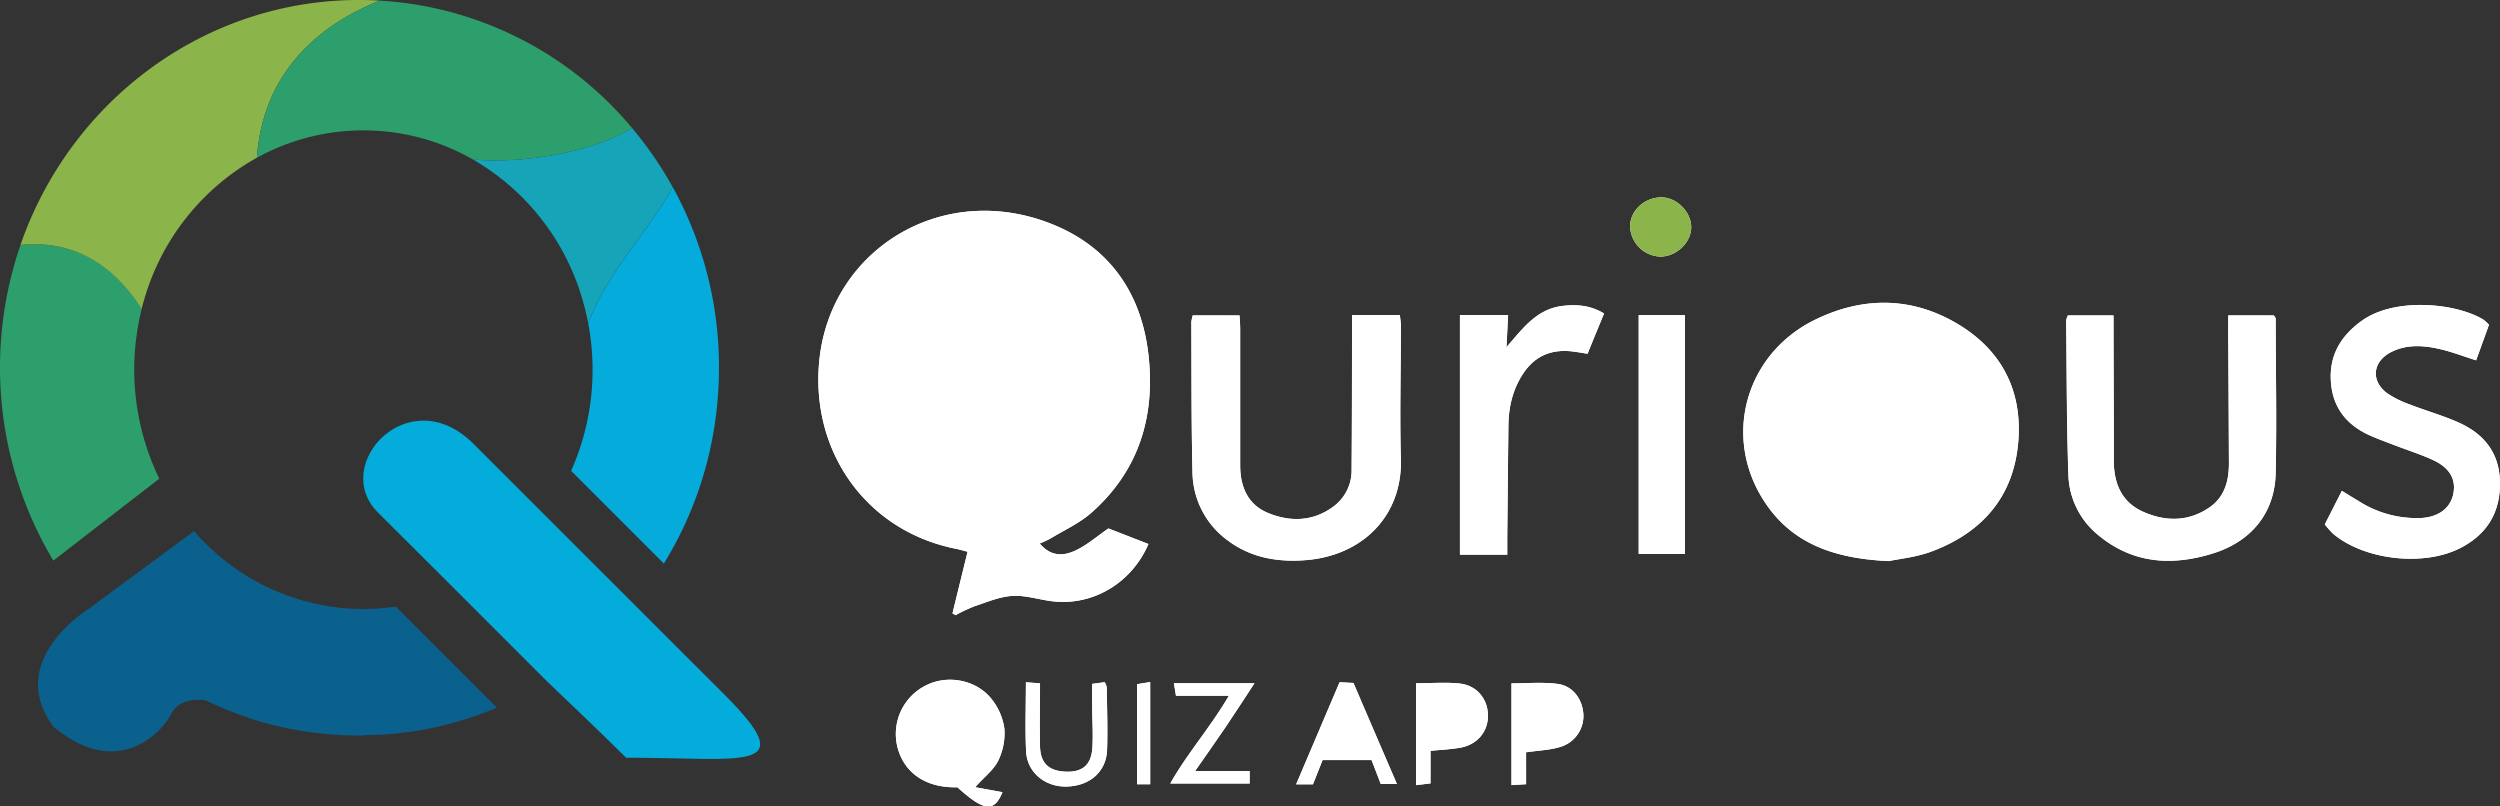 <svg id="Layer_1" data-name="Layer 1" xmlns="http://www.w3.org/2000/svg" viewBox="0 0 816.58 263.42"><rect x="0" y="0" width="816.58" height="263.42" fill="#333333" stroke="none"/><defs><style>.cls-1{fill:#fff;}.cls-2{fill:#8bb44a;}.cls-3{fill:#2d9f6c;}.cls-4{fill:#16a4b8;}.cls-5{fill:#05abdb;}.cls-6{fill:#0a618e;}.cls-7{fill:#04acdb;}</style></defs><title>Logo_Full</title><path class="cls-1" d="M741.27,318.18a34.54,34.54,0,0,0,3.49-1.62c4.52-2.75,9.5-5,13.41-8.45,15.6-13.79,20.94-31.65,18.59-51.85-2.33-19.94-12.72-34.87-31.37-42.36-35.78-14.38-72.26,8.12-76.07,44.17-3.15,29.72,15.1,55.88,44.4,61.79,1.4.28,2.77.7,4,1-1.73,7-3.33,13.58-4.94,20.12l1,.61a53.78,53.78,0,0,1,6.15-2.9c4.07-1.35,8.19-3.14,12.38-3.4s8.52,1.16,12.81,1.72c13.26,1.73,26.16-5.8,31.66-18.67l-13.06-5.08c-3.75,2.57-6.93,5.36-10.6,7.12C748.16,322.78,744.34,321.83,741.27,318.18Zm277.35,5.75c3.21-.7,8.95-1.24,14.16-3.21,16.29-6.15,26.51-17.71,28.09-35.44,1.52-17-5.45-30.41-20.08-39-15-8.81-30.89-8.75-46.4-1.12-22.52,11.1-30.12,38-16.61,59C986.63,318,1000.37,323.11,1018.62,323.93ZM791.27,243.66a13.63,13.63,0,0,0-.48,2.14c.08,16.33,0,32.67.37,49a27.91,27.91,0,0,0,11.47,22.36c7.44,5.62,16.06,7.14,25.08,6.51,18.86-1.31,32-14.39,31.52-33.06-.4-14.49,0-29,0-43.49,0-1.12-.21-2.25-.33-3.53H843.28c0,2.5,0,4.49,0,6.47,0,14.66,0,29.32-.13,44a14.66,14.66,0,0,1-6.42,12.39c-6.59,4.66-13.94,4.66-21,1.73-6.49-2.7-9-8.56-9-15.45q0-22.24,0-44.49c0-1.44-.13-2.89-.22-4.55Zm338.22,0c0,2.06,0,3.71,0,5.35q.12,21.5.23,43c0,5.76-1.42,11-6.43,14.45-7,4.76-14.62,4.58-21.9,1.22-6.68-3.08-9.28-9.14-9.27-16.41,0-14-.06-28-.1-42,0-1.78,0-3.55,0-5.57h-14.88a6.11,6.11,0,0,0-.56,1.65c.18,16.66.14,33.32.71,50a26.31,26.31,0,0,0,9.35,19.75c11.45,9.75,24.45,10.55,38.06,6.27,12.58-4,20-13.39,20.3-26.15.35-16.81,0-33.64,0-50.46,0-.28-.3-.56-.58-1.07Zm85.16,3.08a14.68,14.68,0,0,0-1.83-1.68c-8.84-5.4-28.83-7.41-39.66.34-7.26,5.19-11,11.9-10.06,20.89.87,8.29,5.71,13.6,13.12,16.81,2.59,1.13,5.26,2.08,7.9,3.09,4.19,1.61,8.51,3,12.56,4.88,5.37,2.56,7.33,6.45,6.26,11.17-1,4.5-4.9,7.33-10.43,7.62a35.16,35.16,0,0,1-20.42-5.52c-1.67-1-3.33-2-5.49-3.35-2,4-3.8,7.47-5.57,10.95a30.72,30.72,0,0,0,2.64,3c10.21,8.66,29.7,10.88,41.67,4.7,8.65-4.47,13-11.55,12.9-21.38-.12-9.66-5.24-15.94-13.66-19.66-5.17-2.28-10.65-3.82-15.92-5.87a32.34,32.34,0,0,1-7.12-3.52c-5.6-4-5-10.45,1.17-13.56,4.88-2.47,10.07-2.23,15.15-1.14,4.15.88,8.14,2.45,12.59,3.84C1211.89,254.37,1213.28,250.52,1214.65,246.74ZM925.6,243.05c-4.54-2.76-9-3-13.46-2.49-8.59,1-13.12,7.44-18.41,13.49.17-3.37.35-6.74.54-10.51H878.53v78.29H894c0-2.33,0-4.13,0-5.93q.18-18,.37-35.93c0-6.1,1.29-11.85,4.67-17.06,3.84-6,9.29-8.27,16.19-7.48,1.61.19,3.21.49,5,.77C922,251.71,923.73,247.59,925.6,243.05Zm11.32.53v78H952v-78ZM720.15,397.78c3.17-3.51,6.15-5.73,7.58-8.7a20.42,20.42,0,0,0,2-10.46,19.81,19.81,0,0,0-4-9.41c-4.94-6.51-14.54-8.33-21.64-4.67a17.7,17.7,0,0,0-9.29,20.13c2.22,8.58,9.42,13.4,19.6,13.13,8.67,7.87,12,8.25,14.7,1.6Zm119.07-34.29c-4.76,11.2-9.36,22-14.19,33.35h5.49l3.15-7.93h16l3,7.81h5.28c-4.85-11.31-9.48-22.08-14.16-33Zm-102.46,0c0,8-.28,15.31.08,22.59.33,6.87,6.17,11.65,13.21,11.49,7.63-.18,13-4.87,13.24-12.07.22-6.8,0-13.62-.12-20.42a5.81,5.81,0,0,0-.66-1.6l-4.09.56c0,2.77,0,5.24,0,7.7,0,4.32.33,8.65.08,13-.34,5.89-3.32,8.3-9.12,7.95-5.23-.32-7.85-2.83-8-8.21-.16-6.78,0-13.57,0-20.62Zm163.38,22.87c4.13-.61,7.82-.71,11.22-1.77a10.57,10.57,0,0,0,7.5-10.6c-.33-5.17-3.58-9.45-8.74-10-4.84-.58-9.81-.13-14.75-.13v33.23l4.77-.3Zm-90.3,6.13H792c3.65-5.25,6.8-9.69,9.85-14.19s6.1-9.24,9.56-14.5H785.11c.25,1.5.41,2.52.67,4.08h17.29c-6.05,10.36-13.53,18.71-19.15,28.67h25.92Zm54.35-28.69V397.1l4.73-.57V385.89c3.41-.33,6.55-.45,9.63-1,5.49-.93,9.07-5.09,9.14-10.27.07-5.49-3.49-10.07-9.18-10.71C873.94,363.42,869.27,363.83,864.19,363.83ZM954.08,214.9c0-5.08-4.83-9.86-9.88-9.78-5.53.1-10.11,4.41-10.09,9.53a10.22,10.22,0,0,0,9.87,9.81C949.21,224.47,954.08,219.87,954.08,214.9ZM777.36,396.82v-33.4l-4.29.7v32.7Z" transform="translate(-401.67 -140.65)"/><path class="cls-1" d="M738.89,300.5c14.13-2.62,27.57-24.54,20.8-48.83-5.82-20.9-27.33-31.58-48.45-24.73-20.94,6.79-31.37,29.85-23.83,52.65,5.15,15.58,23,28,34.51,24l-1.87-8,13.69-3.25Zm20.8-48.83c-5.82-20.9-27.33-31.58-48.45-24.73-20.94,6.79-31.37,29.85-23.83,52.65,5.15,15.58,23,28,34.51,24l-1.87-8,13.69-3.25,5.15,8.19C753,297.88,766.46,276,759.69,251.67Z" transform="translate(-401.67 -140.65)"/><path class="cls-1" d="M791.27,243.66h15.29c.09,1.66.22,3.11.22,4.55q0,22.25,0,44.49c0,6.89,2.47,12.75,9,15.45,7,2.93,14.38,2.93,21-1.73A14.66,14.66,0,0,0,843.15,294c.1-14.66.1-29.32.13-44,0-2,0-4,0-6.47h15.65c.12,1.28.33,2.41.33,3.53,0,14.5-.43,29,0,43.49.52,18.67-12.66,31.75-31.52,33.06-9,.63-17.64-.89-25.08-6.51a27.91,27.91,0,0,1-11.47-22.36c-.41-16.32-.29-32.66-.37-49A13.63,13.63,0,0,1,791.27,243.66Z" transform="translate(-401.67 -140.65)"/><path class="cls-1" d="M1129.49,243.66h14.88c.28.51.58.79.58,1.07.06,16.82.4,33.65,0,50.46-.27,12.76-7.72,22.19-20.3,26.15-13.61,4.28-26.61,3.48-38.06-6.27a26.31,26.31,0,0,1-9.35-19.75c-.57-16.65-.53-33.31-.71-50a6.11,6.11,0,0,1,.56-1.65H1092c0,2,0,3.79,0,5.57,0,14,.11,28,.1,42,0,7.27,2.59,13.33,9.27,16.41,7.28,3.36,14.93,3.54,21.9-1.22,5-3.41,6.45-8.69,6.43-14.45q-.08-21.48-.23-43C1129.48,247.37,1129.49,245.72,1129.49,243.66Z" transform="translate(-401.67 -140.65)"/><path class="cls-1" d="M1214.65,246.74c-1.37,3.78-2.76,7.63-4.2,11.59-4.45-1.39-8.44-3-12.59-3.84-5.08-1.09-10.27-1.33-15.15,1.14-6.14,3.11-6.77,9.57-1.17,13.56a32.34,32.34,0,0,0,7.12,3.52c5.27,2.05,10.75,3.59,15.92,5.87,8.42,3.72,13.54,10,13.66,19.66.13,9.83-4.25,16.91-12.9,21.38-12,6.18-31.46,4-41.67-4.7a30.72,30.72,0,0,1-2.64-3c1.77-3.48,3.54-7,5.57-10.95,2.16,1.32,3.82,2.35,5.49,3.35a35.16,35.16,0,0,0,20.42,5.52c5.53-.29,9.41-3.12,10.43-7.62,1.07-4.72-.89-8.61-6.26-11.17-4-1.92-8.37-3.27-12.56-4.88-2.64-1-5.31-2-7.9-3.09-7.41-3.21-12.25-8.52-13.12-16.81-.94-9,2.8-15.7,10.06-20.89,10.83-7.75,30.82-5.74,39.66-.34A14.68,14.68,0,0,1,1214.65,246.74Z" transform="translate(-401.67 -140.65)"/><path class="cls-1" d="M925.6,243.05c-1.87,4.54-3.56,8.66-5.4,13.15-1.79-.28-3.39-.58-5-.77-6.9-.79-12.35,1.53-16.19,7.48-3.38,5.21-4.62,11-4.67,17.06q-.17,18-.37,35.93c0,1.8,0,3.6,0,5.93H878.53V243.54h15.74c-.19,3.77-.37,7.14-.54,10.51,5.29-6.05,9.82-12.53,18.41-13.49C916.63,240.06,921.06,240.29,925.6,243.05Z" transform="translate(-401.67 -140.65)"/><path class="cls-1" d="M936.92,243.58H952v78H936.92Z" transform="translate(-401.67 -140.65)"/><path class="cls-1" d="M835.45,383.94h12.29c-2.16-4.91-4-9.13-6.28-14.28Z" transform="translate(-401.67 -140.65)"/><path class="cls-1" d="M843.69,363.74l-4.47-.25c-4.76,11.2-9.36,22-14.19,33.35h5.49l3.15-7.93h16l3,7.81h5.28C853,385.41,848.37,374.64,843.69,363.74Zm-8.24,20.2,6-14.28c2.26,5.15,4.12,9.37,6.28,14.28Z" transform="translate(-401.67 -140.65)"/><path class="cls-1" d="M736.76,363.52l4.6.32c0,7.05-.12,13.84,0,20.62.14,5.38,2.76,7.89,8,8.21,5.8.35,8.78-2.06,9.12-7.95.25-4.3,0-8.63-.08-13,0-2.46,0-4.93,0-7.7l4.09-.56a5.81,5.81,0,0,1,.66,1.6c.08,6.8.34,13.62.12,20.42-.23,7.2-5.61,11.89-13.24,12.07-7,.16-12.88-4.62-13.21-11.49C736.48,378.83,736.76,371.52,736.76,363.52Z" transform="translate(-401.67 -140.65)"/><path class="cls-1" d="M900.14,381.2c5,.45,9.55,1.25,12.65-3.06,1.73-2.41,2-5.48-.06-7.86-3.45-4-8-2.52-12.59-2.38Z" transform="translate(-401.67 -140.65)"/><path class="cls-1" d="M918.86,374c-.33-5.17-3.58-9.45-8.74-10-4.84-.58-9.81-.13-14.75-.13v33.23l4.77-.3V386.39c4.13-.61,7.82-.71,11.22-1.77A10.57,10.57,0,0,0,918.86,374Zm-6.07,4.12c-3.1,4.31-7.68,3.51-12.65,3.06V367.9c4.59-.14,9.14-1.64,12.59,2.38C914.78,372.66,914.52,375.73,912.79,378.14Z" transform="translate(-401.67 -140.65)"/><path class="cls-1" d="M809.84,392.52v4.06H783.92c5.62-10,13.1-18.31,19.15-28.67H785.78c-.26-1.56-.42-2.58-.67-4.08h26.33c-3.46,5.26-6.46,9.92-9.56,14.5s-6.2,8.94-9.85,14.19Z" transform="translate(-401.67 -140.65)"/><path class="cls-1" d="M869.07,381.57c3.46-.31,6.56-.26,9.48-1,3.22-.77,4.84-3.94,4.44-7.36s-2.48-5-5.56-5.31c-2.71-.26-5.46-.05-8.36-.05Z" transform="translate(-401.67 -140.65)"/><path class="cls-1" d="M878.51,363.94c-4.57-.52-9.24-.11-14.32-.11V397.1l4.73-.57V385.89c3.41-.33,6.55-.45,9.63-1,5.49-.93,9.07-5.09,9.14-10.27C887.76,369.16,884.2,364.58,878.51,363.94Zm0,16.67c-2.92.7-6,.65-9.48,1V367.89c2.9,0,5.65-.21,8.36.05,3.08.3,5.18,2,5.56,5.31S881.77,379.84,878.55,380.61Z" transform="translate(-401.67 -140.65)"/><path class="cls-2" d="M954.08,214.9c0,5-4.87,9.57-10.1,9.56a10.22,10.22,0,0,1-9.87-9.81c0-5.12,4.56-9.43,10.09-9.53C949.25,205,954.09,209.82,954.08,214.9Z" transform="translate(-401.67 -140.65)"/><path class="cls-1" d="M777.36,396.82h-4.29v-32.7l4.29-.7Z" transform="translate(-401.67 -140.65)"/><path class="cls-1" d="M753.11,320.4c-5,2.38-8.77,1.43-11.84-2.22a34.54,34.54,0,0,0,3.49-1.62c4.52-2.75,9.5-5,13.41-8.45,15.6-13.79,20.94-31.65,18.59-51.85-2.33-19.94-12.72-34.87-31.37-42.36-35.78-14.38-72.26,8.12-76.07,44.17-3.15,29.72,15.1,55.88,44.4,61.79,1.4.28,2.77.7,4,1-1.73,7-3.33,13.58-4.94,20.12l1,.61a53.78,53.78,0,0,1,6.15-2.9c4.07-1.35,8.19-3.14,12.38-3.4s8.52,1.16,12.81,1.72c13.26,1.73,26.16-5.8,31.66-18.67l-13.06-5.08C760,315.85,756.78,318.64,753.11,320.4Zm-19.37-28.09-13.69,3.25,1.87,8c-11.51,4.09-29.36-8.37-34.51-24-7.54-22.8,2.89-45.86,23.83-52.65,21.12-6.85,42.63,3.83,48.45,24.73,6.77,24.29-6.67,46.21-20.8,48.83Z" transform="translate(-401.67 -140.65)"/><path class="cls-1" d="M1040.79,246.28c-15-8.81-30.89-8.75-46.4-1.12-22.52,11.1-30.12,38-16.61,59,8.85,13.8,22.59,18.93,40.84,19.75,3.21-.7,8.95-1.24,14.16-3.21,16.29-6.15,26.51-17.71,28.09-35.44C1062.39,268.27,1055.42,254.87,1040.79,246.28Zm3.23,45.44a25.43,25.43,0,0,1-3.78,7.07c-5.3,7-14.16,11.16-24.5,11.11-18.75-.07-31.72-14.69-29.23-31.82,0,0,0-.08,0-.12s.05-.29.07-.43c.17-1,.38-2,.65-3,.18-.67.39-1.33.62-2,3.61-10.15,13.27-17,25.78-18.24,10.55-1,19.58,2.86,25.36,9.41C1045.27,270.79,1047.7,281.05,1044,291.72Z" transform="translate(-401.67 -140.65)"/><path class="cls-1" d="M727.73,389.08a20.42,20.42,0,0,0,2-10.46,19.81,19.81,0,0,0-4-9.41c-4.94-6.51-14.54-8.33-21.64-4.67a17.7,17.7,0,0,0-9.29,20.13c2.22,8.58,9.42,13.4,19.6,13.13,8.67,7.87,12,8.25,14.7,1.6l-8.9-1.62C723.32,394.27,726.3,392.05,727.73,389.08Zm-14,1.41-.14-.05c-.42.46-.84.91-1.24,1.36l-.87.94h0c-5.08.42-9.82-3.14-11.62-7.5a9.45,9.45,0,0,1-.78-3.7c0-7.37,4.4-13.21,11.22-14.28a12.88,12.88,0,0,1,14.2,9.13,13.57,13.57,0,0,1-.8,10.51,11.66,11.66,0,0,1-6,5.15l-1.67-.66Z" transform="translate(-401.67 -140.65)"/><path class="cls-3" d="M453.7,297l-34.61,26.76a122.87,122.87,0,0,1-12.69-96.83c.61-2.13,1.27-4.23,2-6.3,20.14-2,32.33,9.67,39.57,20.91A81.61,81.61,0,0,0,453.7,297Z" transform="translate(-401.67 -140.65)"/><path class="cls-2" d="M525.71,140.85c-16.65,6.64-38,21-40.13,51.32A77.6,77.6,0,0,0,449,237.71c-.39,1.27-.74,2.54-1.07,3.84-7.24-11.24-19.43-22.93-39.57-20.91,16.14-46.61,59.6-80,110.69-80C521.31,140.65,523.52,140.71,525.71,140.85Z" transform="translate(-401.67 -140.65)"/><path class="cls-3" d="M608.13,182.48c-12.55,7.62-34.17,11.68-51.91,10.3h0a72.09,72.09,0,0,0-70.63-.61c2.16-30.3,23.48-44.68,40.13-51.32A116.18,116.18,0,0,1,608.13,182.48Z" transform="translate(-401.67 -140.65)"/><path class="cls-4" d="M621.37,201.73c-7.54,14.18-21.73,28.35-27.59,44.47a80.37,80.37,0,0,0-2.23-8.93,77.64,77.64,0,0,0-35.33-44.49c17.74,1.38,39.36-2.68,51.91-10.3A120.78,120.78,0,0,1,621.37,201.73Z" transform="translate(-401.67 -140.65)"/><path class="cls-5" d="M636.51,260.78a123.69,123.69,0,0,1-1.6,19.86,120.67,120.67,0,0,1-16.4,44.08l-30.29-30.29a80.75,80.75,0,0,0,7-33,82,82,0,0,0-1.42-15.23c5.86-16.12,20.05-30.29,27.59-44.47A121.74,121.74,0,0,1,636.51,260.78Z" transform="translate(-401.67 -140.65)"/><path class="cls-6" d="M468.93,369.43a122.38,122.38,0,0,0,19.27,7.35h0a117.75,117.75,0,0,0,30.87,4.13,7.37,7.37,0,0,0,1.69-.13h0a112.13,112.13,0,0,0,43.19-9l-33-33a72.07,72.07,0,0,1-10.65.79,73.24,73.24,0,0,1-55.25-25.45L430.5,339.64s-27.35,16.76-11.41,38.3c21.74,18.26,36.19.69,38.38-3.87,3-6.34,11.45-4.64,11.45-4.64" transform="translate(-401.67 -140.65)"/><path class="cls-7" d="M638.25,367.49c25.74,25.74,6.38,20.65-32.07,20.65-7.31-7.31-25.79-24.89-25.79-24.89l-30.13-30.13s-8.73-8.66-25.17-25.1c-15.59-15.59,10.19-43.43,31.21-22.42C578.92,308.23,621.23,350.47,638.25,367.49Z" transform="translate(-401.67 -140.65)"/></svg>